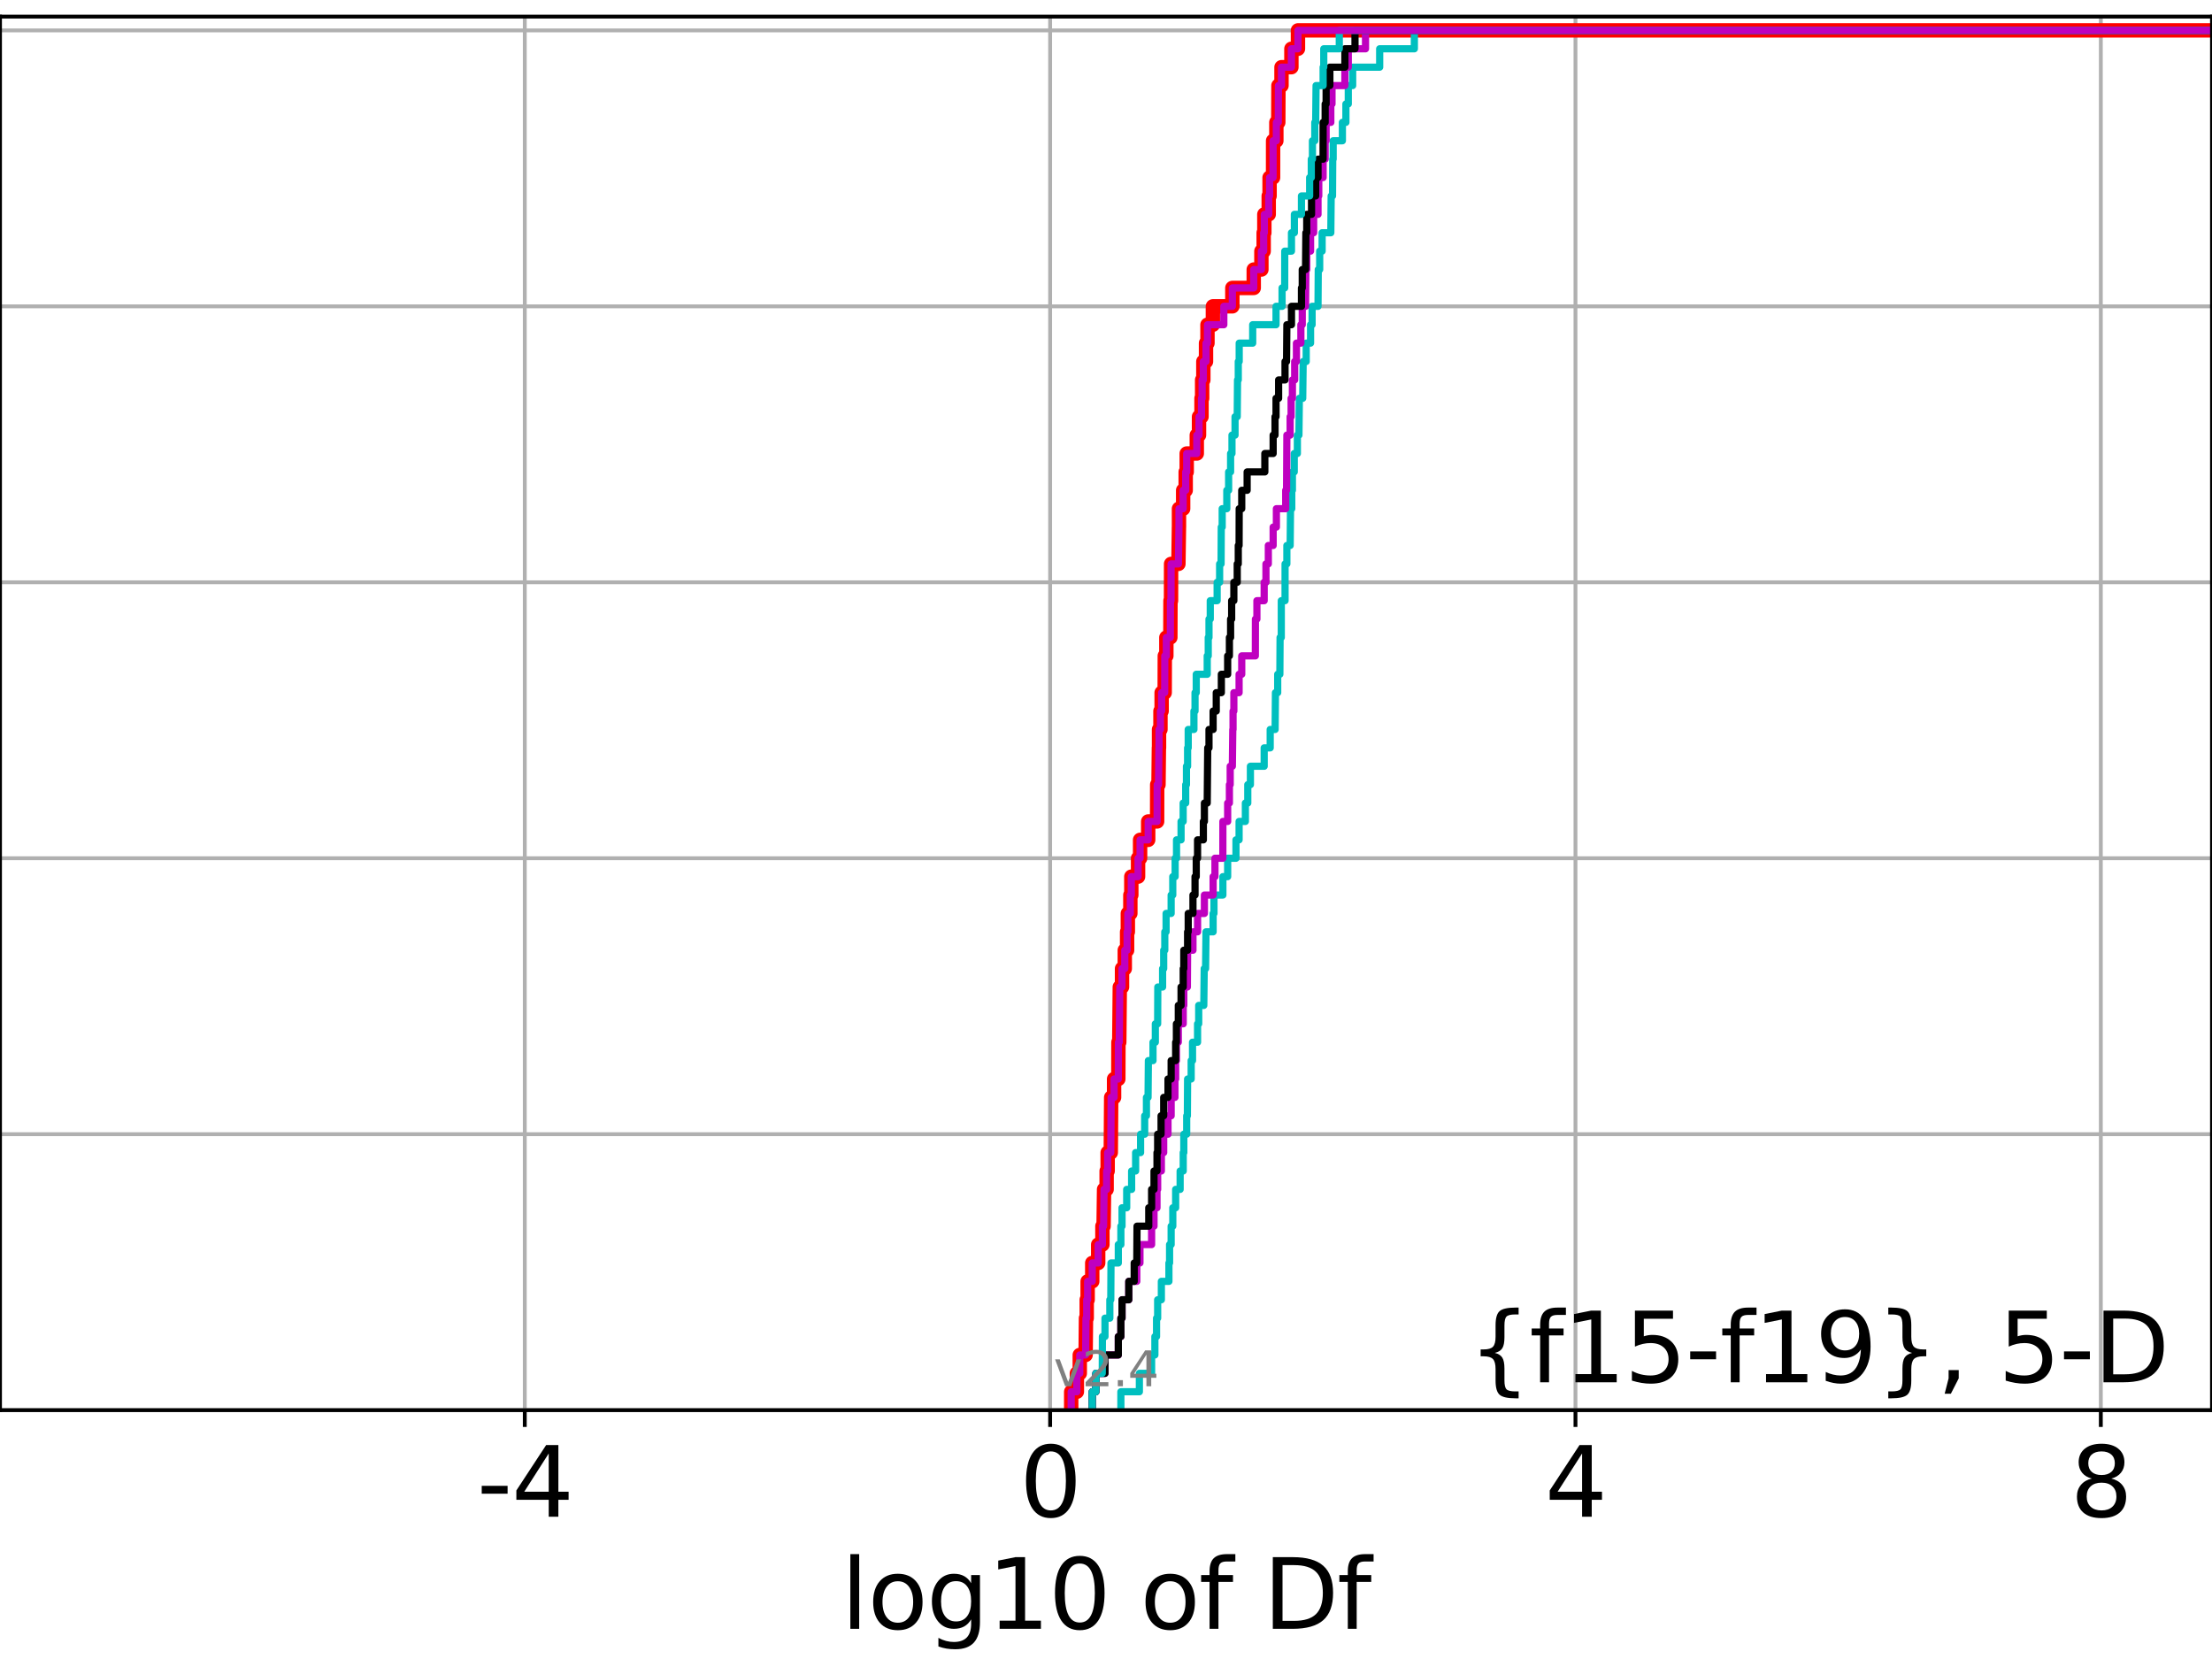 <?xml version="1.0" encoding="utf-8" standalone="no"?>
<!DOCTYPE svg PUBLIC "-//W3C//DTD SVG 1.1//EN"
  "http://www.w3.org/Graphics/SVG/1.1/DTD/svg11.dtd">
<svg height="345.6pt" version="1.1" viewBox="0 0 460.8 345.6" width="460.8pt" xmlns="http://www.w3.org/2000/svg" xmlns:xlink="http://www.w3.org/1999/xlink">
 <defs>
  <style type="text/css">*{stroke-linecap:butt;stroke-linejoin:round;}</style>
 </defs>
 <g id="figure_1">
  <g id="patch_1">
   <path d="M 0 345.6 
L 460.8 345.6 
L 460.8 0 
L 0 0 
z
" style="fill:#ffffff;"/>
  </g>
  <g id="axes_1">
   <g id="patch_2">
    <path d="M 0 293.76 
L 460.8 293.76 
L 460.8 3.456 
L 0 3.456 
z
" style="fill:#ffffff;"/>
   </g>
   <g id="matplotlib.axis_1">
    <g id="xtick_1">
     <g id="line2d_1">
      <path clip-path="url(#pa8463fd7c7)" d="M 109.321 293.76 
L 109.321 3.456 
" style="fill:none;stroke:#b0b0b0;stroke-linecap:square;stroke-width:0.8;"/>
     </g>
     <g id="line2d_2">
      <defs>
       <path d="M 0 0 
L 0 3.5 
" id="mbb7b21631b" style="stroke:#000000;stroke-width:0.8;"/>
      </defs>
      <g>
       <use style="stroke:#000000;stroke-width:0.8;" x="109.321" xlink:href="#mbb7b21631b" y="293.76"/>
      </g>
     </g>
     <g id="text_1">
      <!-- -4 -->
      <g transform="translate(99.351 315.957)scale(0.2 -0.2)">
       <defs>
        <path d="M 313 2009 
L 1997 2009 
L 1997 1497 
L 313 1497 
L 313 2009 
z
" id="DejaVuSans-2d" transform="scale(0.016)"/>
        <path d="M 2419 4116 
L 825 1625 
L 2419 1625 
L 2419 4116 
z
M 2253 4666 
L 3047 4666 
L 3047 1625 
L 3713 1625 
L 3713 1100 
L 3047 1100 
L 3047 0 
L 2419 0 
L 2419 1100 
L 313 1100 
L 313 1709 
L 2253 4666 
z
" id="DejaVuSans-34" transform="scale(0.016)"/>
       </defs>
       <use xlink:href="#DejaVuSans-2d"/>
       <use x="36.084" xlink:href="#DejaVuSans-34"/>
      </g>
     </g>
    </g>
    <g id="xtick_2">
     <g id="line2d_3">
      <path clip-path="url(#pa8463fd7c7)" d="M 218.761 293.76 
L 218.761 3.456 
" style="fill:none;stroke:#b0b0b0;stroke-linecap:square;stroke-width:0.8;"/>
     </g>
     <g id="line2d_4">
      <g>
       <use style="stroke:#000000;stroke-width:0.8;" x="218.761" xlink:href="#mbb7b21631b" y="293.76"/>
      </g>
     </g>
     <g id="text_2">
      <!-- 0 -->
      <g transform="translate(212.398 315.957)scale(0.2 -0.2)">
       <defs>
        <path d="M 2034 4250 
Q 1547 4250 1301 3770 
Q 1056 3291 1056 2328 
Q 1056 1369 1301 889 
Q 1547 409 2034 409 
Q 2525 409 2770 889 
Q 3016 1369 3016 2328 
Q 3016 3291 2770 3770 
Q 2525 4250 2034 4250 
z
M 2034 4750 
Q 2819 4750 3233 4129 
Q 3647 3509 3647 2328 
Q 3647 1150 3233 529 
Q 2819 -91 2034 -91 
Q 1250 -91 836 529 
Q 422 1150 422 2328 
Q 422 3509 836 4129 
Q 1250 4750 2034 4750 
z
" id="DejaVuSans-30" transform="scale(0.016)"/>
       </defs>
       <use xlink:href="#DejaVuSans-30"/>
      </g>
     </g>
    </g>
    <g id="xtick_3">
     <g id="line2d_5">
      <path clip-path="url(#pa8463fd7c7)" d="M 328.2 293.76 
L 328.2 3.456 
" style="fill:none;stroke:#b0b0b0;stroke-linecap:square;stroke-width:0.8;"/>
     </g>
     <g id="line2d_6">
      <g>
       <use style="stroke:#000000;stroke-width:0.8;" x="328.2" xlink:href="#mbb7b21631b" y="293.76"/>
      </g>
     </g>
     <g id="text_3">
      <!-- 4 -->
      <g transform="translate(321.838 315.957)scale(0.2 -0.2)">
       <use xlink:href="#DejaVuSans-34"/>
      </g>
     </g>
    </g>
    <g id="xtick_4">
     <g id="line2d_7">
      <path clip-path="url(#pa8463fd7c7)" d="M 437.64 293.76 
L 437.64 3.456 
" style="fill:none;stroke:#b0b0b0;stroke-linecap:square;stroke-width:0.8;"/>
     </g>
     <g id="line2d_8">
      <g>
       <use style="stroke:#000000;stroke-width:0.8;" x="437.64" xlink:href="#mbb7b21631b" y="293.76"/>
      </g>
     </g>
     <g id="text_4">
      <!-- 8 -->
      <g transform="translate(431.278 315.957)scale(0.2 -0.2)">
       <defs>
        <path d="M 2034 2216 
Q 1584 2216 1326 1975 
Q 1069 1734 1069 1313 
Q 1069 891 1326 650 
Q 1584 409 2034 409 
Q 2484 409 2743 651 
Q 3003 894 3003 1313 
Q 3003 1734 2745 1975 
Q 2488 2216 2034 2216 
z
M 1403 2484 
Q 997 2584 770 2862 
Q 544 3141 544 3541 
Q 544 4100 942 4425 
Q 1341 4750 2034 4750 
Q 2731 4750 3128 4425 
Q 3525 4100 3525 3541 
Q 3525 3141 3298 2862 
Q 3072 2584 2669 2484 
Q 3125 2378 3379 2068 
Q 3634 1759 3634 1313 
Q 3634 634 3220 271 
Q 2806 -91 2034 -91 
Q 1263 -91 848 271 
Q 434 634 434 1313 
Q 434 1759 690 2068 
Q 947 2378 1403 2484 
z
M 1172 3481 
Q 1172 3119 1398 2916 
Q 1625 2713 2034 2713 
Q 2441 2713 2670 2916 
Q 2900 3119 2900 3481 
Q 2900 3844 2670 4047 
Q 2441 4250 2034 4250 
Q 1625 4250 1398 4047 
Q 1172 3844 1172 3481 
z
" id="DejaVuSans-38" transform="scale(0.016)"/>
       </defs>
       <use xlink:href="#DejaVuSans-38"/>
      </g>
     </g>
    </g>
    <g id="text_5">
     <!-- log10 of Df -->
     <g transform="translate(175.214 339.313)scale(0.2 -0.2)">
      <defs>
       <path d="M 603 4863 
L 1178 4863 
L 1178 0 
L 603 0 
L 603 4863 
z
" id="DejaVuSans-6c" transform="scale(0.016)"/>
       <path d="M 1959 3097 
Q 1497 3097 1228 2736 
Q 959 2375 959 1747 
Q 959 1119 1226 758 
Q 1494 397 1959 397 
Q 2419 397 2687 759 
Q 2956 1122 2956 1747 
Q 2956 2369 2687 2733 
Q 2419 3097 1959 3097 
z
M 1959 3584 
Q 2709 3584 3137 3096 
Q 3566 2609 3566 1747 
Q 3566 888 3137 398 
Q 2709 -91 1959 -91 
Q 1206 -91 779 398 
Q 353 888 353 1747 
Q 353 2609 779 3096 
Q 1206 3584 1959 3584 
z
" id="DejaVuSans-6f" transform="scale(0.016)"/>
       <path d="M 2906 1791 
Q 2906 2416 2648 2759 
Q 2391 3103 1925 3103 
Q 1463 3103 1205 2759 
Q 947 2416 947 1791 
Q 947 1169 1205 825 
Q 1463 481 1925 481 
Q 2391 481 2648 825 
Q 2906 1169 2906 1791 
z
M 3481 434 
Q 3481 -459 3084 -895 
Q 2688 -1331 1869 -1331 
Q 1566 -1331 1297 -1286 
Q 1028 -1241 775 -1147 
L 775 -588 
Q 1028 -725 1275 -790 
Q 1522 -856 1778 -856 
Q 2344 -856 2625 -561 
Q 2906 -266 2906 331 
L 2906 616 
Q 2728 306 2450 153 
Q 2172 0 1784 0 
Q 1141 0 747 490 
Q 353 981 353 1791 
Q 353 2603 747 3093 
Q 1141 3584 1784 3584 
Q 2172 3584 2450 3431 
Q 2728 3278 2906 2969 
L 2906 3500 
L 3481 3500 
L 3481 434 
z
" id="DejaVuSans-67" transform="scale(0.016)"/>
       <path d="M 794 531 
L 1825 531 
L 1825 4091 
L 703 3866 
L 703 4441 
L 1819 4666 
L 2450 4666 
L 2450 531 
L 3481 531 
L 3481 0 
L 794 0 
L 794 531 
z
" id="DejaVuSans-31" transform="scale(0.016)"/>
       <path id="DejaVuSans-20" transform="scale(0.016)"/>
       <path d="M 2375 4863 
L 2375 4384 
L 1825 4384 
Q 1516 4384 1395 4259 
Q 1275 4134 1275 3809 
L 1275 3500 
L 2222 3500 
L 2222 3053 
L 1275 3053 
L 1275 0 
L 697 0 
L 697 3053 
L 147 3053 
L 147 3500 
L 697 3500 
L 697 3744 
Q 697 4328 969 4595 
Q 1241 4863 1831 4863 
L 2375 4863 
z
" id="DejaVuSans-66" transform="scale(0.016)"/>
       <path d="M 1259 4147 
L 1259 519 
L 2022 519 
Q 2988 519 3436 956 
Q 3884 1394 3884 2338 
Q 3884 3275 3436 3711 
Q 2988 4147 2022 4147 
L 1259 4147 
z
M 628 4666 
L 1925 4666 
Q 3281 4666 3915 4102 
Q 4550 3538 4550 2338 
Q 4550 1131 3912 565 
Q 3275 0 1925 0 
L 628 0 
L 628 4666 
z
" id="DejaVuSans-44" transform="scale(0.016)"/>
      </defs>
      <use xlink:href="#DejaVuSans-6c"/>
      <use x="27.783" xlink:href="#DejaVuSans-6f"/>
      <use x="88.965" xlink:href="#DejaVuSans-67"/>
      <use x="152.441" xlink:href="#DejaVuSans-31"/>
      <use x="216.064" xlink:href="#DejaVuSans-30"/>
      <use x="279.688" xlink:href="#DejaVuSans-20"/>
      <use x="311.475" xlink:href="#DejaVuSans-6f"/>
      <use x="372.656" xlink:href="#DejaVuSans-66"/>
      <use x="407.861" xlink:href="#DejaVuSans-20"/>
      <use x="439.648" xlink:href="#DejaVuSans-44"/>
      <use x="516.65" xlink:href="#DejaVuSans-66"/>
     </g>
    </g>
   </g>
   <g id="matplotlib.axis_2">
    <g id="ytick_1">
     <g id="line2d_9">
      <path clip-path="url(#pa8463fd7c7)" d="M 0 293.76 
L 460.8 293.76 
" style="fill:none;stroke:#b0b0b0;stroke-linecap:square;stroke-width:0.8;"/>
     </g>
     <g id="line2d_10">
      <defs>
       <path d="M 0 0 
L -3.5 0 
" id="mb17dbdc39e" style="stroke:#000000;stroke-width:0.8;"/>
      </defs>
      <g>
       <use style="stroke:#000000;stroke-width:0.8;" x="0" xlink:href="#mb17dbdc39e" y="293.76"/>
      </g>
     </g>
    </g>
    <g id="ytick_2">
     <g id="line2d_11">
      <path clip-path="url(#pa8463fd7c7)" d="M 0 236.274 
L 460.8 236.274 
" style="fill:none;stroke:#b0b0b0;stroke-linecap:square;stroke-width:0.8;"/>
     </g>
     <g id="line2d_12">
      <g>
       <use style="stroke:#000000;stroke-width:0.8;" x="0" xlink:href="#mb17dbdc39e" y="236.274"/>
      </g>
     </g>
    </g>
    <g id="ytick_3">
     <g id="line2d_13">
      <path clip-path="url(#pa8463fd7c7)" d="M 0 178.788 
L 460.8 178.788 
" style="fill:none;stroke:#b0b0b0;stroke-linecap:square;stroke-width:0.8;"/>
     </g>
     <g id="line2d_14">
      <g>
       <use style="stroke:#000000;stroke-width:0.8;" x="0" xlink:href="#mb17dbdc39e" y="178.788"/>
      </g>
     </g>
    </g>
    <g id="ytick_4">
     <g id="line2d_15">
      <path clip-path="url(#pa8463fd7c7)" d="M 0 121.302 
L 460.8 121.302 
" style="fill:none;stroke:#b0b0b0;stroke-linecap:square;stroke-width:0.8;"/>
     </g>
     <g id="line2d_16">
      <g>
       <use style="stroke:#000000;stroke-width:0.8;" x="0" xlink:href="#mb17dbdc39e" y="121.302"/>
      </g>
     </g>
    </g>
    <g id="ytick_5">
     <g id="line2d_17">
      <path clip-path="url(#pa8463fd7c7)" d="M 0 63.816 
L 460.8 63.816 
" style="fill:none;stroke:#b0b0b0;stroke-linecap:square;stroke-width:0.8;"/>
     </g>
     <g id="line2d_18">
      <g>
       <use style="stroke:#000000;stroke-width:0.8;" x="0" xlink:href="#mb17dbdc39e" y="63.816"/>
      </g>
     </g>
    </g>
    <g id="ytick_6">
     <g id="line2d_19">
      <path clip-path="url(#pa8463fd7c7)" d="M 0 6.33 
L 460.8 6.33 
" style="fill:none;stroke:#b0b0b0;stroke-linecap:square;stroke-width:0.8;"/>
     </g>
     <g id="line2d_20">
      <g>
       <use style="stroke:#000000;stroke-width:0.8;" x="0" xlink:href="#mb17dbdc39e" y="6.33"/>
      </g>
     </g>
    </g>
   </g>
   <g id="line2d_21">
    <path clip-path="url(#pa8463fd7c7)" d="M 223.152 293.76 
L 223.152 289.928 
L 224.332 289.928 
L 224.332 286.095 
L 224.936 286.095 
L 224.936 282.263 
L 226.154 282.263 
L 226.229 274.598 
L 226.382 274.598 
L 226.382 270.766 
L 226.575 270.766 
L 226.575 266.933 
L 227.534 266.933 
L 227.534 263.101 
L 228.772 263.101 
L 228.772 259.268 
L 229.652 259.268 
L 229.652 255.436 
L 229.895 255.436 
L 229.997 247.771 
L 230.53 247.771 
L 230.53 243.939 
L 230.745 243.939 
L 230.745 240.106 
L 231.396 240.106 
L 231.479 228.609 
L 232.084 228.609 
L 232.084 224.777 
L 232.966 224.777 
L 232.993 217.112 
L 233.164 217.112 
L 233.274 205.615 
L 233.739 205.615 
L 233.739 201.782 
L 234.312 201.782 
L 234.312 197.95 
L 234.795 197.95 
L 234.795 194.118 
L 234.951 194.118 
L 234.951 190.285 
L 235.474 190.285 
L 235.474 186.453 
L 235.674 186.453 
L 235.674 182.621 
L 237.081 182.621 
L 237.081 178.788 
L 237.503 178.788 
L 237.503 174.956 
L 239.189 174.956 
L 239.189 171.123 
L 241.049 171.123 
L 241.064 163.459 
L 241.335 163.459 
L 241.418 155.794 
L 241.447 155.794 
L 241.447 151.961 
L 241.746 151.961 
L 241.746 148.129 
L 241.989 148.129 
L 241.989 144.297 
L 242.625 144.297 
L 242.649 136.632 
L 242.973 136.632 
L 242.973 132.799 
L 243.805 132.799 
L 243.832 125.135 
L 243.944 125.135 
L 243.962 117.47 
L 245.485 117.47 
L 245.595 109.805 
L 245.603 109.805 
L 245.603 105.973 
L 246.473 105.973 
L 246.473 102.14 
L 247.002 102.14 
L 247.002 98.308 
L 247.213 98.308 
L 247.213 94.475 
L 249.313 94.475 
L 249.313 90.643 
L 249.778 90.643 
L 249.778 86.811 
L 250.294 86.811 
L 250.294 82.978 
L 250.426 82.978 
L 250.426 79.146 
L 250.678 79.146 
L 250.678 75.313 
L 251.235 75.313 
L 251.235 71.481 
L 251.54 71.481 
L 251.54 67.649 
L 252.668 67.649 
L 252.668 63.816 
L 256.72 63.816 
L 256.72 59.984 
L 261.177 59.984 
L 261.177 56.151 
L 262.772 56.151 
L 262.772 52.319 
L 263.245 52.319 
L 263.245 48.487 
L 263.386 48.487 
L 263.386 44.654 
L 264.297 44.654 
L 264.297 40.822 
L 264.477 40.822 
L 264.477 36.989 
L 265.205 36.989 
L 265.21 29.325 
L 265.888 29.325 
L 265.888 25.492 
L 266.29 25.492 
L 266.324 17.827 
L 266.96 17.827 
L 266.96 13.995 
L 269.023 13.995 
L 269.023 10.163 
L 270.39 10.163 
L 270.39 6.33 
L 270.39 6.33 
L 460.8 6.33 
L 460.8 6.33 
" style="fill:none;stroke:#ff0000;stroke-linecap:square;stroke-width:3;"/>
   </g>
   <g id="line2d_22">
    <path clip-path="url(#pa8463fd7c7)" d="M 233.499 293.76 
L 233.499 289.928 
L 237.354 289.928 
L 237.354 286.095 
L 239.901 286.095 
L 239.901 282.263 
L 240.583 282.263 
L 240.583 278.43 
L 240.93 278.43 
L 240.93 274.598 
L 241.162 274.598 
L 241.162 270.766 
L 241.932 270.766 
L 241.932 266.933 
L 243.507 266.933 
L 243.507 263.101 
L 243.645 263.101 
L 243.645 259.268 
L 243.971 259.268 
L 243.971 255.436 
L 244.314 255.436 
L 244.314 251.604 
L 244.911 251.604 
L 244.911 247.771 
L 245.845 247.771 
L 245.845 243.939 
L 246.486 243.939 
L 246.486 240.106 
L 246.608 240.106 
L 246.608 236.274 
L 247.21 236.274 
L 247.21 232.442 
L 247.353 232.442 
L 247.399 224.777 
L 248.142 224.777 
L 248.142 220.944 
L 248.424 220.944 
L 248.424 217.112 
L 249.474 217.112 
L 249.474 213.28 
L 249.712 213.28 
L 249.712 209.447 
L 250.773 209.447 
L 250.862 201.782 
L 251.146 201.782 
L 251.233 194.118 
L 252.715 194.118 
L 252.715 190.285 
L 252.89 190.285 
L 252.89 186.453 
L 254.75 186.453 
L 254.75 182.621 
L 255.744 182.621 
L 255.744 178.788 
L 257.477 178.788 
L 257.477 174.956 
L 258.125 174.956 
L 258.125 171.123 
L 259.435 171.123 
L 259.435 167.291 
L 259.936 167.291 
L 259.936 163.459 
L 260.482 163.459 
L 260.482 159.626 
L 263.352 159.626 
L 263.352 155.794 
L 264.606 155.794 
L 264.606 151.961 
L 265.631 151.961 
L 265.7 144.297 
L 266.168 144.297 
L 266.168 140.464 
L 266.618 140.464 
L 266.664 132.799 
L 266.915 132.799 
L 266.918 125.135 
L 267.701 125.135 
L 267.703 117.47 
L 268.078 117.47 
L 268.078 113.637 
L 268.765 113.637 
L 268.836 105.973 
L 269.099 105.973 
L 269.099 102.14 
L 269.231 102.14 
L 269.231 98.308 
L 269.615 98.308 
L 269.615 94.475 
L 270.265 94.475 
L 270.265 90.643 
L 270.591 90.643 
L 270.678 82.978 
L 271.38 82.978 
L 271.474 75.313 
L 272.106 75.313 
L 272.106 71.481 
L 273.015 71.481 
L 273.015 67.649 
L 273.333 67.649 
L 273.333 63.816 
L 274.568 63.816 
L 274.618 56.151 
L 274.915 56.151 
L 274.915 52.319 
L 275.425 52.319 
L 275.425 48.487 
L 277.234 48.487 
L 277.307 40.822 
L 277.588 40.822 
L 277.632 33.157 
L 277.722 33.157 
L 277.722 29.325 
L 279.645 29.325 
L 279.645 25.492 
L 280.377 25.492 
L 280.377 21.66 
L 280.874 21.66 
L 280.874 17.827 
L 281.783 17.827 
L 281.783 13.995 
L 287.412 13.995 
L 287.412 10.163 
L 294.638 10.163 
L 294.638 6.33 
L 294.638 6.33 
L 460.8 6.33 
L 460.8 6.33 
" style="fill:none;stroke:#00bfbf;stroke-linecap:square;stroke-width:1.5;"/>
   </g>
   <g id="line2d_23">
    <path clip-path="url(#pa8463fd7c7)" d="M 227.534 293.76 
L 227.534 289.928 
L 228.294 289.928 
L 228.294 286.095 
L 230.189 286.095 
L 230.189 282.263 
L 232.966 282.263 
L 232.966 278.43 
L 233.499 278.43 
L 233.499 274.598 
L 233.739 274.598 
L 233.739 270.766 
L 235.147 270.766 
L 235.147 266.933 
L 236.812 266.933 
L 236.812 263.101 
L 237.472 263.101 
L 237.472 259.268 
L 239.901 259.268 
L 239.901 255.436 
L 240.403 255.436 
L 240.403 251.604 
L 241.024 251.604 
L 241.024 247.771 
L 241.162 247.771 
L 241.162 243.939 
L 241.932 243.939 
L 241.932 240.106 
L 242.42 240.106 
L 242.42 236.274 
L 243.313 236.274 
L 243.313 232.442 
L 243.971 232.442 
L 243.971 228.609 
L 244.758 228.609 
L 244.758 224.777 
L 244.911 224.777 
L 244.911 220.944 
L 245.067 220.944 
L 245.067 217.112 
L 245.464 217.112 
L 245.464 213.28 
L 246.486 213.28 
L 246.486 209.447 
L 246.608 209.447 
L 246.608 205.615 
L 247.35 205.615 
L 247.399 197.95 
L 248.516 197.95 
L 248.516 194.118 
L 249.474 194.118 
L 249.474 190.285 
L 250.899 190.285 
L 250.899 186.453 
L 252.715 186.453 
L 252.715 182.621 
L 253.098 182.621 
L 253.098 178.788 
L 254.74 178.788 
L 254.75 171.123 
L 255.744 171.123 
L 255.744 167.291 
L 256.107 167.291 
L 256.107 163.459 
L 256.271 163.459 
L 256.271 159.626 
L 256.723 159.626 
L 256.813 151.961 
L 256.867 151.961 
L 256.867 148.129 
L 257.036 148.129 
L 257.036 144.297 
L 258.125 144.297 
L 258.125 140.464 
L 258.677 140.464 
L 258.677 136.632 
L 261.513 136.632 
L 261.528 128.967 
L 261.837 128.967 
L 261.837 125.135 
L 263.352 125.135 
L 263.352 121.302 
L 263.721 121.302 
L 263.721 117.47 
L 264.217 117.47 
L 264.217 113.637 
L 265.221 113.637 
L 265.221 109.805 
L 265.896 109.805 
L 265.896 105.973 
L 267.835 105.973 
L 267.835 102.14 
L 268.013 102.14 
L 268.078 90.643 
L 268.757 90.643 
L 268.757 86.811 
L 268.962 86.811 
L 268.962 82.978 
L 269.231 82.978 
L 269.231 79.146 
L 269.706 79.146 
L 269.706 75.313 
L 270.072 75.313 
L 270.072 71.481 
L 270.996 71.481 
L 270.996 67.649 
L 271.283 67.649 
L 271.283 63.816 
L 271.97 63.816 
L 272.037 56.151 
L 272.219 56.151 
L 272.219 52.319 
L 273.015 52.319 
L 273.015 48.487 
L 273.656 48.487 
L 273.656 44.654 
L 274.568 44.654 
L 274.568 40.822 
L 274.725 40.822 
L 274.725 36.989 
L 275.63 36.989 
L 275.63 33.157 
L 276.055 33.157 
L 276.055 29.325 
L 276.256 29.325 
L 276.256 25.492 
L 277.234 25.492 
L 277.234 21.66 
L 277.48 21.66 
L 277.48 17.827 
L 280.165 17.827 
L 280.165 13.995 
L 280.874 13.995 
L 280.874 10.163 
L 284.462 10.163 
L 284.462 6.33 
L 284.462 6.33 
L 460.8 6.33 
L 460.8 6.33 
" style="fill:none;stroke:#bf00bf;stroke-linecap:square;stroke-width:1.5;"/>
   </g>
   <g id="line2d_24">
    <path clip-path="url(#pa8463fd7c7)" d="M 227.534 293.76 
L 227.534 289.928 
L 228.294 289.928 
L 228.294 286.095 
L 230.189 286.095 
L 230.189 282.263 
L 232.966 282.263 
L 232.966 278.43 
L 233.499 278.43 
L 233.499 274.598 
L 233.739 274.598 
L 233.739 270.766 
L 235.147 270.766 
L 235.147 266.933 
L 236.276 266.933 
L 236.276 263.101 
L 236.812 263.101 
L 236.862 255.436 
L 239.305 255.436 
L 239.305 251.604 
L 239.901 251.604 
L 239.901 247.771 
L 240.403 247.771 
L 240.403 243.939 
L 241.024 243.939 
L 241.024 240.106 
L 241.162 240.106 
L 241.162 236.274 
L 241.872 236.274 
L 241.872 232.442 
L 242.42 232.442 
L 242.42 228.609 
L 243.313 228.609 
L 243.313 224.777 
L 243.971 224.777 
L 243.971 220.944 
L 244.911 220.944 
L 244.911 217.112 
L 245.067 217.112 
L 245.067 213.28 
L 245.464 213.28 
L 245.464 209.447 
L 246.037 209.447 
L 246.037 205.615 
L 246.486 205.615 
L 246.486 201.782 
L 246.608 201.782 
L 246.608 197.95 
L 247.399 197.95 
L 247.399 194.118 
L 247.527 194.118 
L 247.527 190.285 
L 248.516 190.285 
L 248.516 186.453 
L 248.948 186.453 
L 248.948 182.621 
L 249.201 182.621 
L 249.201 178.788 
L 249.474 178.788 
L 249.474 174.956 
L 250.683 174.956 
L 250.683 171.123 
L 250.899 171.123 
L 250.899 167.291 
L 251.485 167.291 
L 251.592 155.794 
L 251.855 155.794 
L 251.855 151.961 
L 252.715 151.961 
L 252.715 148.129 
L 253.369 148.129 
L 253.369 144.297 
L 254.429 144.297 
L 254.429 140.464 
L 255.744 140.464 
L 255.744 136.632 
L 256.107 136.632 
L 256.107 132.799 
L 256.356 132.799 
L 256.356 128.967 
L 256.577 128.967 
L 256.577 125.135 
L 257.036 125.135 
L 257.036 121.302 
L 257.736 121.302 
L 257.736 117.47 
L 257.955 117.47 
L 257.955 113.637 
L 258.125 113.637 
L 258.147 105.973 
L 258.677 105.973 
L 258.677 102.14 
L 259.802 102.14 
L 259.802 98.308 
L 263.489 98.308 
L 263.489 94.475 
L 265.221 94.475 
L 265.221 90.643 
L 265.611 90.643 
L 265.611 86.811 
L 265.821 86.811 
L 265.821 82.978 
L 266.36 82.978 
L 266.36 79.146 
L 267.693 79.146 
L 267.693 75.313 
L 268.013 75.313 
L 268.078 67.649 
L 269.037 67.649 
L 269.037 63.816 
L 271.117 63.816 
L 271.117 59.984 
L 271.283 59.984 
L 271.283 56.151 
L 271.97 56.151 
L 272.037 48.487 
L 272.219 48.487 
L 272.219 44.654 
L 273.218 44.654 
L 273.218 40.822 
L 274.081 40.822 
L 274.081 36.989 
L 274.568 36.989 
L 274.568 33.157 
L 275.623 33.157 
L 275.63 25.492 
L 276.055 25.492 
L 276.055 21.66 
L 276.256 21.66 
L 276.256 17.827 
L 277.035 17.827 
L 277.035 13.995 
L 280.165 13.995 
L 280.165 10.163 
L 282.27 10.163 
L 282.27 6.33 
L 282.27 6.33 
L 460.8 6.33 
L 460.8 6.33 
" style="fill:none;stroke:#000000;stroke-linecap:square;stroke-width:1.5;"/>
   </g>
   <g id="line2d_25">
    <path clip-path="url(#pa8463fd7c7)" d="M 227.534 293.76 
L 227.534 289.928 
L 228.294 289.928 
L 228.294 286.095 
L 229.621 286.095 
L 229.652 278.43 
L 230.189 278.43 
L 230.189 274.598 
L 231.199 274.598 
L 231.199 270.766 
L 231.396 270.766 
L 231.441 263.101 
L 232.966 263.101 
L 232.966 259.268 
L 233.499 259.268 
L 233.499 255.436 
L 233.739 255.436 
L 233.739 251.604 
L 234.713 251.604 
L 234.713 247.771 
L 235.739 247.771 
L 235.739 243.939 
L 236.573 243.939 
L 236.573 240.106 
L 237.605 240.106 
L 237.605 236.274 
L 238.458 236.274 
L 238.458 232.442 
L 238.825 232.442 
L 238.825 228.609 
L 239.161 228.609 
L 239.228 220.944 
L 240.191 220.944 
L 240.191 217.112 
L 240.679 217.112 
L 240.679 213.28 
L 241.162 213.28 
L 241.192 205.615 
L 242.19 205.615 
L 242.19 201.782 
L 242.42 201.782 
L 242.42 197.95 
L 242.649 197.95 
L 242.649 194.118 
L 242.92 194.118 
L 242.92 190.285 
L 243.971 190.285 
L 243.971 186.453 
L 244.309 186.453 
L 244.309 182.621 
L 244.803 182.621 
L 244.803 178.788 
L 245.093 178.788 
L 245.093 174.956 
L 246.037 174.956 
L 246.037 171.123 
L 246.473 171.123 
L 246.473 167.291 
L 247.002 167.291 
L 247.002 163.459 
L 247.163 163.459 
L 247.163 159.626 
L 247.399 159.626 
L 247.399 155.794 
L 247.527 155.794 
L 247.527 151.961 
L 248.717 151.961 
L 248.717 148.129 
L 248.948 148.129 
L 248.948 144.297 
L 249.201 144.297 
L 249.201 140.464 
L 251.485 140.464 
L 251.485 136.632 
L 251.7 136.632 
L 251.7 132.799 
L 251.855 132.799 
L 251.855 128.967 
L 252.122 128.967 
L 252.122 125.135 
L 253.553 125.135 
L 253.553 121.302 
L 254.071 121.302 
L 254.071 117.47 
L 254.373 117.47 
L 254.409 109.805 
L 254.605 109.805 
L 254.605 105.973 
L 255.566 105.973 
L 255.566 102.14 
L 255.946 102.14 
L 255.946 98.308 
L 256.356 98.308 
L 256.356 94.475 
L 256.643 94.475 
L 256.643 90.643 
L 257.282 90.643 
L 257.282 86.811 
L 257.736 86.811 
L 257.8 79.146 
L 257.955 79.146 
L 257.955 75.313 
L 258.147 75.313 
L 258.147 71.481 
L 260.959 71.481 
L 260.959 67.649 
L 265.821 67.649 
L 265.821 63.816 
L 267.08 63.816 
L 267.08 59.984 
L 267.625 59.984 
L 267.637 52.319 
L 269.037 52.319 
L 269.037 48.487 
L 269.643 48.487 
L 269.643 44.654 
L 271.117 44.654 
L 271.117 40.822 
L 272.823 40.822 
L 272.823 36.989 
L 273.168 36.989 
L 273.168 33.157 
L 273.406 33.157 
L 273.406 29.325 
L 273.897 29.325 
L 273.897 25.492 
L 274.081 25.492 
L 274.161 17.827 
L 275.63 17.827 
L 275.63 13.995 
L 275.764 13.995 
L 275.764 10.163 
L 278.998 10.163 
L 278.998 6.33 
L 278.998 6.33 
L 460.8 6.33 
L 460.8 6.33 
" style="fill:none;stroke:#00bfbf;stroke-linecap:square;stroke-width:1.5;"/>
   </g>
   <g id="line2d_26">
    <path clip-path="url(#pa8463fd7c7)" d="M 223.152 293.76 
L 223.152 289.928 
L 224.332 289.928 
L 224.332 286.095 
L 224.936 286.095 
L 224.936 282.263 
L 226.154 282.263 
L 226.229 274.598 
L 226.382 274.598 
L 226.382 270.766 
L 226.575 270.766 
L 226.575 266.933 
L 227.534 266.933 
L 227.534 263.101 
L 228.772 263.101 
L 228.772 259.268 
L 229.652 259.268 
L 229.652 255.436 
L 229.895 255.436 
L 229.997 247.771 
L 230.53 247.771 
L 230.53 243.939 
L 230.745 243.939 
L 230.745 240.106 
L 231.396 240.106 
L 231.479 228.609 
L 232.084 228.609 
L 232.084 224.777 
L 232.966 224.777 
L 232.993 217.112 
L 233.164 217.112 
L 233.274 205.615 
L 233.739 205.615 
L 233.739 201.782 
L 234.312 201.782 
L 234.312 197.95 
L 234.795 197.95 
L 234.795 194.118 
L 234.951 194.118 
L 234.951 190.285 
L 235.474 190.285 
L 235.474 186.453 
L 235.674 186.453 
L 235.674 182.621 
L 237.081 182.621 
L 237.081 178.788 
L 237.503 178.788 
L 237.503 174.956 
L 239.189 174.956 
L 239.189 171.123 
L 241.049 171.123 
L 241.064 163.459 
L 241.335 163.459 
L 241.418 155.794 
L 241.447 155.794 
L 241.447 151.961 
L 241.746 151.961 
L 241.746 148.129 
L 241.989 148.129 
L 241.989 144.297 
L 242.625 144.297 
L 242.649 136.632 
L 242.973 136.632 
L 242.973 132.799 
L 243.805 132.799 
L 243.832 125.135 
L 243.944 125.135 
L 243.962 117.47 
L 245.485 117.47 
L 245.595 109.805 
L 245.603 109.805 
L 245.603 105.973 
L 246.473 105.973 
L 246.473 102.14 
L 247.002 102.14 
L 247.002 98.308 
L 247.213 98.308 
L 247.213 94.475 
L 249.313 94.475 
L 249.313 90.643 
L 249.778 90.643 
L 249.778 86.811 
L 250.294 86.811 
L 250.294 82.978 
L 250.426 82.978 
L 250.426 79.146 
L 250.678 79.146 
L 250.678 75.313 
L 251.235 75.313 
L 251.235 71.481 
L 251.54 71.481 
L 251.54 67.649 
L 254.945 67.649 
L 254.945 63.816 
L 256.72 63.816 
L 256.72 59.984 
L 261.177 59.984 
L 261.177 56.151 
L 262.772 56.151 
L 262.772 52.319 
L 263.245 52.319 
L 263.245 48.487 
L 263.386 48.487 
L 263.386 44.654 
L 264.297 44.654 
L 264.297 40.822 
L 264.477 40.822 
L 264.477 36.989 
L 265.205 36.989 
L 265.21 29.325 
L 265.888 29.325 
L 265.888 25.492 
L 266.29 25.492 
L 266.324 17.827 
L 266.96 17.827 
L 266.96 13.995 
L 269.023 13.995 
L 269.023 10.163 
L 270.39 10.163 
L 270.39 6.33 
L 270.39 6.33 
L 460.8 6.33 
L 460.8 6.33 
" style="fill:none;stroke:#bf00bf;stroke-linecap:square;stroke-width:1.5;"/>
   </g>
   <g id="patch_3">
    <path d="M 0 293.76 
L 0 3.456 
" style="fill:none;stroke:#000000;stroke-linecap:square;stroke-linejoin:miter;stroke-width:0.8;"/>
   </g>
   <g id="patch_4">
    <path d="M 460.8 293.76 
L 460.8 3.456 
" style="fill:none;stroke:#000000;stroke-linecap:square;stroke-linejoin:miter;stroke-width:0.8;"/>
   </g>
   <g id="patch_5">
    <path d="M 0 293.76 
L 460.8 293.76 
" style="fill:none;stroke:#000000;stroke-linecap:square;stroke-linejoin:miter;stroke-width:0.8;"/>
   </g>
   <g id="patch_6">
    <path d="M 0 3.456 
L 460.8 3.456 
" style="fill:none;stroke:#000000;stroke-linecap:square;stroke-linejoin:miter;stroke-width:0.8;"/>
   </g>
   <g id="text_6">
    <!-- {f15-f19}, 5-D -->
    <g transform="translate(305.884 287.954)scale(0.2 -0.2)">
     <defs>
      <path d="M 3272 -594 
L 3272 -1044 
L 3078 -1044 
Q 2300 -1044 2036 -812 
Q 1772 -581 1772 109 
L 1772 856 
Q 1772 1328 1603 1509 
Q 1434 1691 991 1691 
L 800 1691 
L 800 2138 
L 991 2138 
Q 1438 2138 1605 2317 
Q 1772 2497 1772 2963 
L 1772 3713 
Q 1772 4403 2036 4633 
Q 2300 4863 3078 4863 
L 3272 4863 
L 3272 4416 
L 3059 4416 
Q 2619 4416 2484 4278 
Q 2350 4141 2350 3700 
L 2350 2925 
Q 2350 2434 2208 2212 
Q 2066 1991 1722 1913 
Q 2069 1828 2209 1606 
Q 2350 1384 2350 897 
L 2350 122 
Q 2350 -319 2484 -456 
Q 2619 -594 3059 -594 
L 3272 -594 
z
" id="DejaVuSans-7b" transform="scale(0.016)"/>
      <path d="M 691 4666 
L 3169 4666 
L 3169 4134 
L 1269 4134 
L 1269 2991 
Q 1406 3038 1543 3061 
Q 1681 3084 1819 3084 
Q 2600 3084 3056 2656 
Q 3513 2228 3513 1497 
Q 3513 744 3044 326 
Q 2575 -91 1722 -91 
Q 1428 -91 1123 -41 
Q 819 9 494 109 
L 494 744 
Q 775 591 1075 516 
Q 1375 441 1709 441 
Q 2250 441 2565 725 
Q 2881 1009 2881 1497 
Q 2881 1984 2565 2268 
Q 2250 2553 1709 2553 
Q 1456 2553 1204 2497 
Q 953 2441 691 2322 
L 691 4666 
z
" id="DejaVuSans-35" transform="scale(0.016)"/>
      <path d="M 703 97 
L 703 672 
Q 941 559 1184 500 
Q 1428 441 1663 441 
Q 2288 441 2617 861 
Q 2947 1281 2994 2138 
Q 2813 1869 2534 1725 
Q 2256 1581 1919 1581 
Q 1219 1581 811 2004 
Q 403 2428 403 3163 
Q 403 3881 828 4315 
Q 1253 4750 1959 4750 
Q 2769 4750 3195 4129 
Q 3622 3509 3622 2328 
Q 3622 1225 3098 567 
Q 2575 -91 1691 -91 
Q 1453 -91 1209 -44 
Q 966 3 703 97 
z
M 1959 2075 
Q 2384 2075 2632 2365 
Q 2881 2656 2881 3163 
Q 2881 3666 2632 3958 
Q 2384 4250 1959 4250 
Q 1534 4250 1286 3958 
Q 1038 3666 1038 3163 
Q 1038 2656 1286 2365 
Q 1534 2075 1959 2075 
z
" id="DejaVuSans-39" transform="scale(0.016)"/>
      <path d="M 800 -594 
L 1019 -594 
Q 1456 -594 1589 -459 
Q 1722 -325 1722 122 
L 1722 897 
Q 1722 1384 1862 1606 
Q 2003 1828 2350 1913 
Q 2003 1991 1862 2212 
Q 1722 2434 1722 2925 
L 1722 3700 
Q 1722 4144 1589 4280 
Q 1456 4416 1019 4416 
L 800 4416 
L 800 4863 
L 997 4863 
Q 1775 4863 2036 4633 
Q 2297 4403 2297 3713 
L 2297 2963 
Q 2297 2497 2465 2317 
Q 2634 2138 3078 2138 
L 3272 2138 
L 3272 1691 
L 3078 1691 
Q 2634 1691 2465 1509 
Q 2297 1328 2297 856 
L 2297 109 
Q 2297 -581 2036 -812 
Q 1775 -1044 997 -1044 
L 800 -1044 
L 800 -594 
z
" id="DejaVuSans-7d" transform="scale(0.016)"/>
      <path d="M 750 794 
L 1409 794 
L 1409 256 
L 897 -744 
L 494 -744 
L 750 256 
L 750 794 
z
" id="DejaVuSans-2c" transform="scale(0.016)"/>
     </defs>
     <use xlink:href="#DejaVuSans-7b"/>
     <use x="63.623" xlink:href="#DejaVuSans-66"/>
     <use x="98.828" xlink:href="#DejaVuSans-31"/>
     <use x="162.451" xlink:href="#DejaVuSans-35"/>
     <use x="226.074" xlink:href="#DejaVuSans-2d"/>
     <use x="262.158" xlink:href="#DejaVuSans-66"/>
     <use x="297.363" xlink:href="#DejaVuSans-31"/>
     <use x="360.986" xlink:href="#DejaVuSans-39"/>
     <use x="424.609" xlink:href="#DejaVuSans-7d"/>
     <use x="488.232" xlink:href="#DejaVuSans-2c"/>
     <use x="520.02" xlink:href="#DejaVuSans-20"/>
     <use x="551.807" xlink:href="#DejaVuSans-35"/>
     <use x="615.43" xlink:href="#DejaVuSans-2d"/>
     <use x="651.514" xlink:href="#DejaVuSans-44"/>
    </g>
   </g>
   <g id="text_7">
    <!-- v2.4 -->
    <g style="fill:#808080;" transform="translate(219.489 288.777)scale(0.1 -0.1)">
     <defs>
      <path d="M 191 3500 
L 800 3500 
L 1894 563 
L 2988 3500 
L 3597 3500 
L 2284 0 
L 1503 0 
L 191 3500 
z
" id="DejaVuSans-76" transform="scale(0.016)"/>
      <path d="M 1228 531 
L 3431 531 
L 3431 0 
L 469 0 
L 469 531 
Q 828 903 1448 1529 
Q 2069 2156 2228 2338 
Q 2531 2678 2651 2914 
Q 2772 3150 2772 3378 
Q 2772 3750 2511 3984 
Q 2250 4219 1831 4219 
Q 1534 4219 1204 4116 
Q 875 4013 500 3803 
L 500 4441 
Q 881 4594 1212 4672 
Q 1544 4750 1819 4750 
Q 2544 4750 2975 4387 
Q 3406 4025 3406 3419 
Q 3406 3131 3298 2873 
Q 3191 2616 2906 2266 
Q 2828 2175 2409 1742 
Q 1991 1309 1228 531 
z
" id="DejaVuSans-32" transform="scale(0.016)"/>
      <path d="M 684 794 
L 1344 794 
L 1344 0 
L 684 0 
L 684 794 
z
" id="DejaVuSans-2e" transform="scale(0.016)"/>
     </defs>
     <use xlink:href="#DejaVuSans-76"/>
     <use x="59.18" xlink:href="#DejaVuSans-32"/>
     <use x="122.803" xlink:href="#DejaVuSans-2e"/>
     <use x="154.59" xlink:href="#DejaVuSans-34"/>
    </g>
   </g>
  </g>
 </g>
 <defs>
  <clipPath id="pa8463fd7c7">
   <rect height="290.304" width="460.8" x="0" y="3.456"/>
  </clipPath>
 </defs>
</svg>
